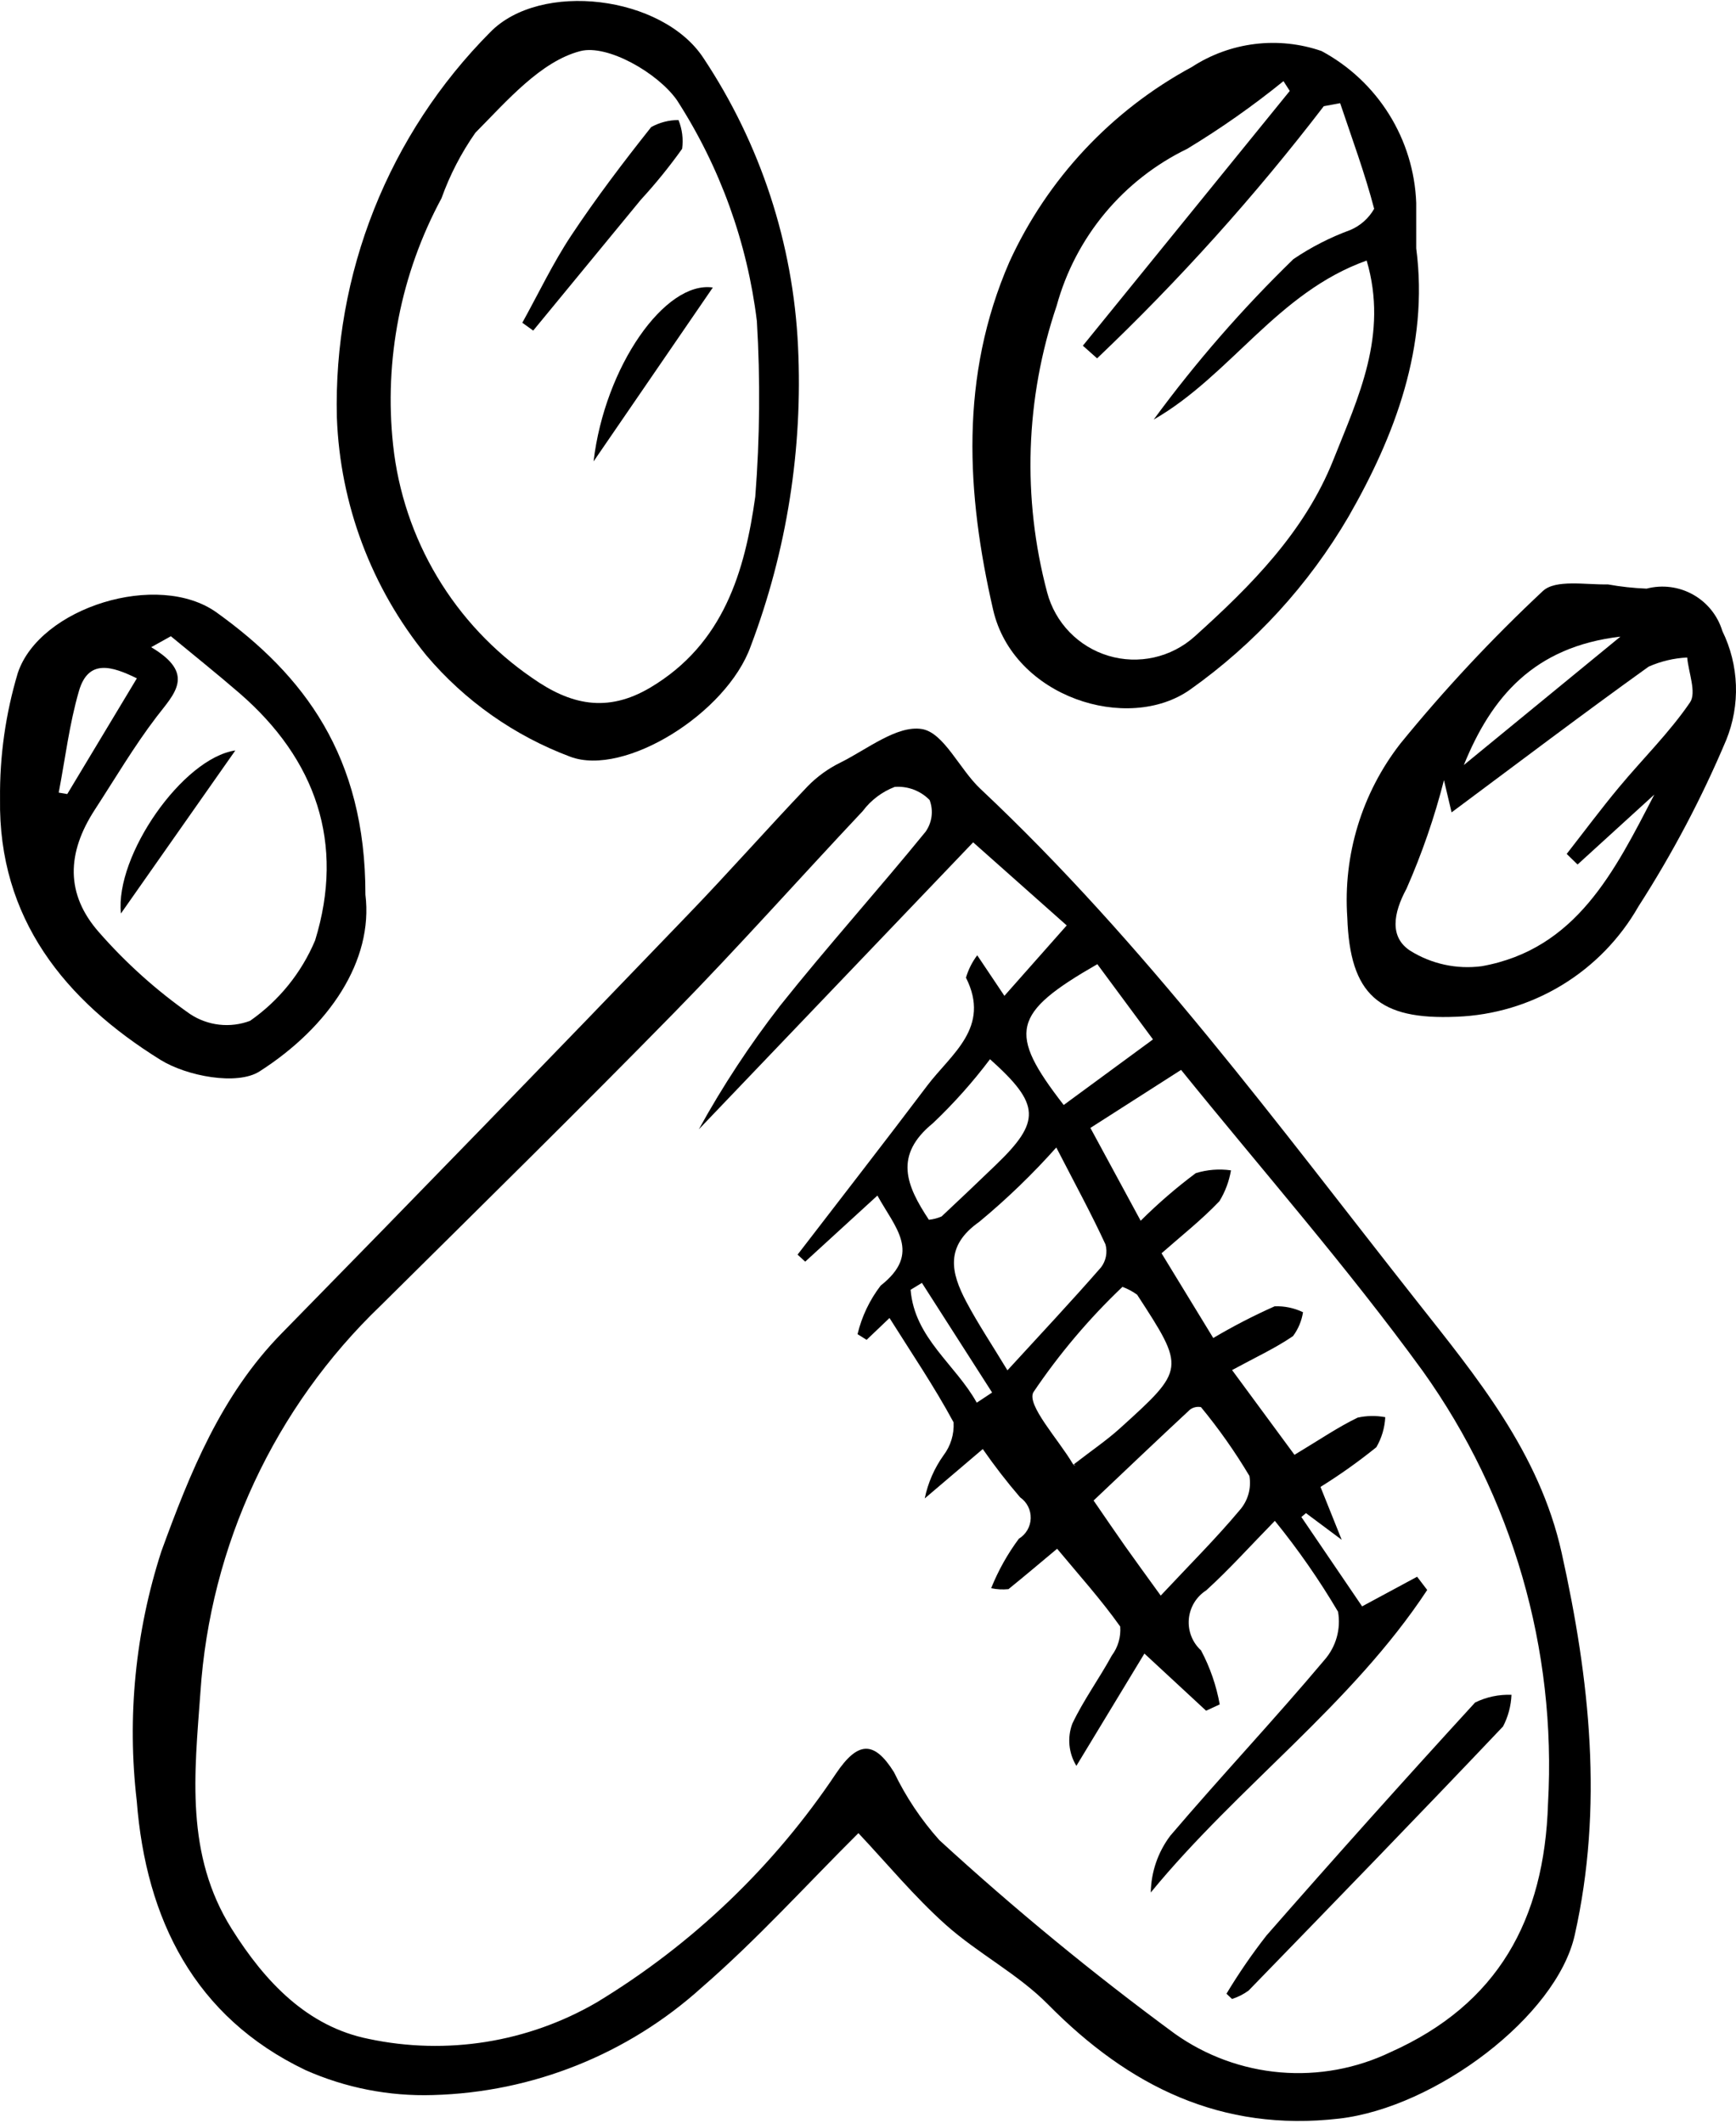 <svg width="220" height="269" viewBox="0 0 220 269" fill="none" xmlns="http://www.w3.org/2000/svg">
<path d="M108.785 232.287C102.199 238.833 95.94 245.767 88.935 251.84C79.57 260.303 67.487 265.138 54.87 265.474C49.31 265.648 43.783 264.566 38.701 262.307C24.655 255.583 18.5 243.224 17.33 228.207C16.086 217.558 17.151 206.767 20.453 196.567C24.068 186.651 28.011 176.79 35.687 168.962C52.927 151.383 70.075 133.715 87.133 115.958C92.303 110.602 97.229 105.009 102.367 99.62C103.567 98.394 104.969 97.382 106.51 96.628C109.909 94.934 113.667 91.886 116.812 92.378C119.603 92.816 121.592 97.467 124.23 99.945C145.068 119.518 161.92 142.523 179.512 164.829C187.067 174.41 195.078 184.039 197.901 196.746C201.485 212.876 203.215 228.941 199.56 245.213C197.25 255.498 181.931 267.043 169.72 268.457C154.767 270.189 143.059 264.368 132.81 253.987C128.99 250.118 123.908 247.525 119.829 243.873C115.842 240.304 112.401 236.128 108.785 232.287ZM172.618 203.551C175.492 202.003 177.539 200.899 179.588 199.796C180.014 200.355 180.44 200.914 180.867 201.474C171.299 216.005 156.895 226.327 145.836 239.807C145.879 237.209 146.744 234.692 148.307 232.617C154.712 225.096 161.495 217.896 167.851 210.335C168.574 209.509 169.104 208.533 169.401 207.477C169.698 206.42 169.755 205.311 169.568 204.23C167.188 200.198 164.511 196.349 161.56 192.715C158.437 195.905 155.79 198.859 152.872 201.515C152.248 201.912 151.724 202.448 151.34 203.08C150.957 203.712 150.724 204.424 150.659 205.161C150.595 205.897 150.701 206.639 150.97 207.328C151.238 208.017 151.662 208.635 152.207 209.134C153.346 211.278 154.144 213.585 154.573 215.974C153.998 216.241 153.422 216.507 152.847 216.774C150.501 214.601 148.156 212.428 145.029 209.531C141.951 214.612 139.179 219.187 136.408 223.762C135.921 222.967 135.622 222.071 135.533 221.142C135.445 220.213 135.569 219.277 135.898 218.403C137.319 215.416 139.303 212.702 140.894 209.787C141.685 208.73 142.065 207.421 141.961 206.104C139.517 202.662 136.672 199.505 133.967 196.249C131.918 197.963 129.878 199.69 127.8 201.369C127.067 201.442 126.327 201.403 125.606 201.252C126.503 199.019 127.683 196.911 129.118 194.979C129.564 194.708 129.934 194.33 130.197 193.88C130.459 193.429 130.605 192.92 130.62 192.399C130.636 191.878 130.521 191.361 130.287 190.896C130.052 190.43 129.704 190.031 129.276 189.733C127.594 187.778 126.016 185.736 124.546 183.616C121.347 186.338 119.269 188.106 117.19 189.874C117.594 187.907 118.405 186.047 119.572 184.412C120.479 183.215 120.931 181.734 120.846 180.234C118.411 175.714 115.511 171.446 112.726 167.011C111.48 168.199 110.653 168.988 109.826 169.777C109.443 169.538 109.059 169.298 108.674 169.059C109.209 166.825 110.208 164.728 111.605 162.905C116.848 158.786 113.423 155.556 111.194 151.496C107.94 154.474 104.991 157.173 102.043 159.871L101.076 158.981C106.556 151.851 112.078 144.754 117.497 137.578C120.531 133.561 125.605 130.214 122.415 123.887C122.715 122.862 123.198 121.901 123.842 121.049C125.197 123.071 126.132 124.465 127.286 126.186C130.022 123.095 132.493 120.303 135.182 117.266C131.19 113.721 127.505 110.448 123.325 106.736C111.508 119.098 100.035 131.1 88.562 143.102C91.579 137.626 95.019 132.394 98.85 127.454C104.823 119.957 111.246 112.82 117.302 105.386C117.707 104.81 117.965 104.143 118.054 103.444C118.142 102.745 118.058 102.035 117.808 101.376C117.237 100.792 116.546 100.341 115.782 100.054C115.018 99.766 114.2 99.65 113.386 99.713C111.772 100.332 110.366 101.395 109.331 102.779C101.354 111.254 93.621 119.963 85.48 128.275C73.219 140.795 60.713 153.077 48.267 165.415C34.783 178.338 26.624 195.84 25.396 214.476C24.649 224.725 23.439 234.975 29.369 244.423C33.594 251.154 38.959 256.806 46.725 258.361C56.594 260.455 66.89 258.807 75.613 253.738C87.739 246.399 98.103 236.484 105.972 224.694C108.689 220.679 110.751 220.495 113.29 224.558C114.792 227.685 116.728 230.585 119.041 233.172C128.541 241.883 138.505 250.075 148.89 257.709C152.827 260.504 157.441 262.193 162.251 262.6C167.062 263.008 171.894 262.119 176.244 260.027C189.792 253.972 195.72 243.307 196.178 228.528C197.277 208.992 191.68 189.666 180.31 173.742C170.719 160.537 159.902 148.223 149.676 135.572C145.961 137.949 142.339 140.267 138.184 142.925C140.343 146.912 142.346 150.609 144.555 154.688C146.736 152.513 149.07 150.498 151.538 148.656C152.98 148.21 154.504 148.089 155.999 148.302C155.764 149.686 155.267 151.013 154.534 152.211C152.278 154.58 149.679 156.623 147.201 158.81C149.506 162.587 151.559 165.95 153.754 169.546C156.268 168.057 158.867 166.715 161.537 165.527C162.777 165.483 164.01 165.741 165.129 166.278C164.957 167.376 164.522 168.415 163.86 169.307C161.618 170.838 159.118 171.992 156.138 173.609C158.948 177.424 161.542 180.945 164.047 184.347C167.269 182.41 169.57 180.834 172.053 179.634C173.203 179.38 174.394 179.361 175.552 179.578C175.483 180.918 175.096 182.223 174.423 183.384C172.169 185.205 169.805 186.885 167.344 188.415C168.161 190.452 168.835 192.133 170.031 195.114C167.748 193.411 166.626 192.574 165.504 191.737L164.92 192.228C167.491 196.009 170.057 199.784 172.618 203.551ZM127.671 173.641C131.874 169.054 135.778 164.894 139.526 160.599C139.839 160.191 140.053 159.716 140.152 159.212C140.251 158.707 140.233 158.187 140.098 157.691C138.321 153.838 136.286 150.105 133.863 145.404C130.853 148.784 127.591 151.93 124.106 154.818C119.719 157.898 120.499 161.257 122.463 164.964C123.924 167.722 125.669 170.331 127.671 173.641ZM147.096 202.186C150.821 198.209 154.125 194.921 157.104 191.361C157.62 190.775 157.998 190.08 158.211 189.329C158.424 188.577 158.466 187.788 158.334 187.018C156.512 183.962 154.461 181.049 152.198 178.305C151.954 178.256 151.702 178.26 151.46 178.316C151.217 178.372 150.989 178.48 150.792 178.631C146.668 182.466 142.59 186.351 138.589 190.139C140.217 192.501 141.377 194.217 142.572 195.908C143.86 197.731 145.18 199.531 147.096 202.186ZM136.071 185.562C138.381 183.772 140.259 182.501 141.924 180.995C150.235 173.476 150.219 173.452 144.103 164.054C143.53 163.643 142.905 163.31 142.244 163.066C138.01 167.094 134.226 171.57 130.96 176.415C130.067 178.016 134.12 182.386 135.944 185.468C136.095 185.722 136.52 185.815 136.071 185.562ZM117.717 154.564C118.273 154.507 118.816 154.364 119.329 154.141C121.627 151.998 123.898 149.825 126.165 147.649C131.951 142.095 131.861 139.943 125.462 134.218C123.281 137.116 120.862 139.827 118.231 142.324C113.234 146.394 114.841 150.22 117.717 154.564ZM139.061 122.175C128.214 128.412 127.681 130.829 134.801 140.02C138.525 137.285 142.25 134.549 146.115 131.71C143.719 128.472 141.478 125.443 139.061 122.175ZM123.783 177.742C124.431 177.312 125.079 176.883 125.728 176.454C122.762 171.823 119.797 167.192 116.832 162.561C116.354 162.852 115.877 163.143 115.4 163.433C115.889 169.553 121.102 172.906 123.783 177.742Z" fill="black"/>
<path d="M179.476 31.469C181.111 43.909 176.714 55.327 170.914 65.436C165.849 74.109 158.989 81.599 150.794 87.404C142.915 92.927 128.412 88.365 125.858 77.272C122.472 62.562 121.594 47.721 127.918 33.191C132.735 22.662 140.852 13.99 151.04 8.489C153.444 6.923 156.174 5.927 159.022 5.577C161.87 5.226 164.761 5.531 167.473 6.467C170.977 8.348 173.928 11.113 176.033 14.486C178.138 17.86 179.325 21.725 179.475 25.699C179.481 27.622 179.476 29.546 179.476 31.469ZM169.835 13.075C169.143 13.203 168.451 13.331 167.759 13.459C159.032 24.842 149.427 35.524 139.034 45.409C138.432 44.875 137.831 44.34 137.23 43.805C145.97 33.045 154.709 22.284 163.449 11.524L162.652 10.282C158.784 13.416 154.706 16.282 150.448 18.86C146.433 20.804 142.88 23.583 140.027 27.012C137.174 30.442 135.088 34.442 133.908 38.743C129.94 50.47 129.521 63.107 132.704 75.071C133.204 76.962 134.181 78.694 135.542 80.1C136.903 81.506 138.602 82.539 140.476 83.1C142.35 83.662 144.337 83.733 146.247 83.306C148.156 82.88 149.924 81.97 151.382 80.665C158.506 74.253 165.341 67.41 168.982 58.251C172.133 50.325 175.962 42.427 173.195 33.017C161.864 37.051 155.947 47.57 146.206 53.166C151.53 45.906 157.453 39.105 163.912 32.834C166.157 31.314 168.579 30.075 171.125 29.144C172.398 28.603 173.459 27.659 174.145 26.458C172.959 21.931 171.327 17.522 169.835 13.075Z" fill="black"/>
<path d="M42.691 52.9C42.466 43.877 44.071 34.901 47.407 26.514C50.744 18.127 55.744 10.503 62.106 4.1C68.466 -2.452 83.942 -0.597 89.156 7.369C96.378 18.241 100.517 30.868 101.132 43.905C101.759 56.852 99.716 69.79 95.127 81.913C92.077 90.393 79.147 98.448 72.287 95.896C65.198 93.245 58.908 88.817 54.021 83.037C47.071 74.489 43.094 63.91 42.691 52.9ZM95.918 40.699C94.703 30.719 91.24 21.146 85.791 12.698C83.36 9.232 76.974 5.585 73.542 6.476C68.521 7.78 64.237 12.791 60.243 16.822C58.449 19.385 57.005 22.177 55.951 25.122C50.789 34.693 48.652 45.605 49.82 56.416C50.456 62.308 52.359 67.993 55.398 73.082C58.437 78.17 62.541 82.541 67.427 85.895C72.209 89.263 76.89 90.421 82.448 87.105C91.723 81.57 94.39 72.39 95.715 62.931C96.293 55.534 96.361 48.105 95.918 40.699Z" fill="black"/>
<path d="M184.582 128.836C174.727 129.264 171.076 126.042 170.74 116.265C170.194 108.347 172.585 100.505 177.456 94.238C183.035 87.39 189.071 80.927 195.523 74.894C197.133 73.386 200.95 74.115 203.759 74.052C205.382 74.345 207.023 74.524 208.671 74.589C210.656 74.071 212.765 74.341 214.555 75.343C216.345 76.345 217.678 78.001 218.273 79.964C219.32 82.102 219.905 84.436 219.989 86.815C220.074 89.194 219.655 91.563 218.761 93.769C215.667 101.107 211.945 108.163 207.636 114.86C205.299 118.958 201.956 122.393 197.922 124.839C193.887 127.284 189.296 128.66 184.582 128.836ZM209.647 100.685C206.406 103.64 203.164 106.593 199.923 109.547L198.545 108.204C200.743 105.39 202.876 102.522 205.158 99.778C208.154 96.173 211.544 92.854 214.171 89.007C215.017 87.768 213.987 85.249 213.815 83.316C212.129 83.398 210.473 83.79 208.93 84.473C200.527 90.503 192.278 96.748 183.956 102.941L182.991 98.859C181.791 103.561 180.205 108.155 178.251 112.597C176.542 115.748 176.092 118.755 178.7 120.463C181.405 122.156 184.617 122.853 187.78 122.433C199.768 120.288 204.64 110.354 209.647 100.685ZM205.351 80.671C194.389 81.954 188.995 88.341 185.51 96.941C191.861 91.733 198.212 86.525 205.351 80.671Z" fill="black"/>
<path d="M46.308 113.367C47.339 121.723 41.727 130.114 32.885 135.768C30.068 137.569 23.687 136.379 20.338 134.301C8.259 126.802 -0.235 116.403 0.005 101.214C-0.052 95.817 0.707 90.441 2.258 85.27C5.033 76.978 20.034 72.287 27.465 77.622C38.492 85.54 46.332 95.801 46.308 113.367ZM21.652 80.62C20.821 81.083 19.989 81.546 19.158 82.01C24.879 85.401 22.074 87.907 19.827 90.849C16.983 94.574 14.592 98.647 12.028 102.583C8.438 108.095 8.299 113.306 12.53 118.117C15.955 122.033 19.84 125.52 24.101 128.504C25.209 129.234 26.474 129.692 27.792 129.84C29.111 129.988 30.446 129.822 31.688 129.356C35.346 126.806 38.205 123.271 39.934 119.161C43.718 106.87 40.066 96.228 30.301 87.794C27.468 85.346 24.538 83.008 21.652 80.62ZM7.441 100.437C7.803 100.498 8.164 100.558 8.525 100.619C11.441 95.772 14.356 90.924 17.344 85.956C14.185 84.406 11.197 83.469 10.009 87.548C8.788 91.738 8.268 96.132 7.441 100.437Z" fill="black"/>
<path d="M155.428 252.634C156.968 250.074 158.661 247.609 160.5 245.255C169.2 235.317 178.011 225.477 186.934 215.736C188.367 215.032 189.952 214.696 191.547 214.758C191.49 216.156 191.125 217.525 190.479 218.766C179.815 230.007 169.024 241.127 158.226 252.241C157.589 252.704 156.882 253.062 156.131 253.3C155.897 253.078 155.663 252.856 155.428 252.634Z" fill="black"/>
<path d="M66.191 40.898C68.243 37.196 70.068 33.343 72.401 29.828C75.542 25.095 78.989 20.556 82.521 16.105C83.581 15.518 84.773 15.21 85.984 15.211C86.453 16.365 86.612 17.622 86.444 18.857C84.838 21.111 83.094 23.263 81.221 25.299C76.665 30.824 72.116 36.354 67.573 41.89L66.191 40.898Z" fill="black"/>
<path d="M75.221 58.469C76.648 46.425 84.294 35.556 90.334 36.434C85.165 43.972 80.193 51.221 75.221 58.469Z" fill="black"/>
<path d="M29.823 95.093C24.486 102.699 19.906 109.225 15.326 115.751C14.555 108.421 23.148 96.075 29.823 95.093Z" fill="black"/>
</svg>
